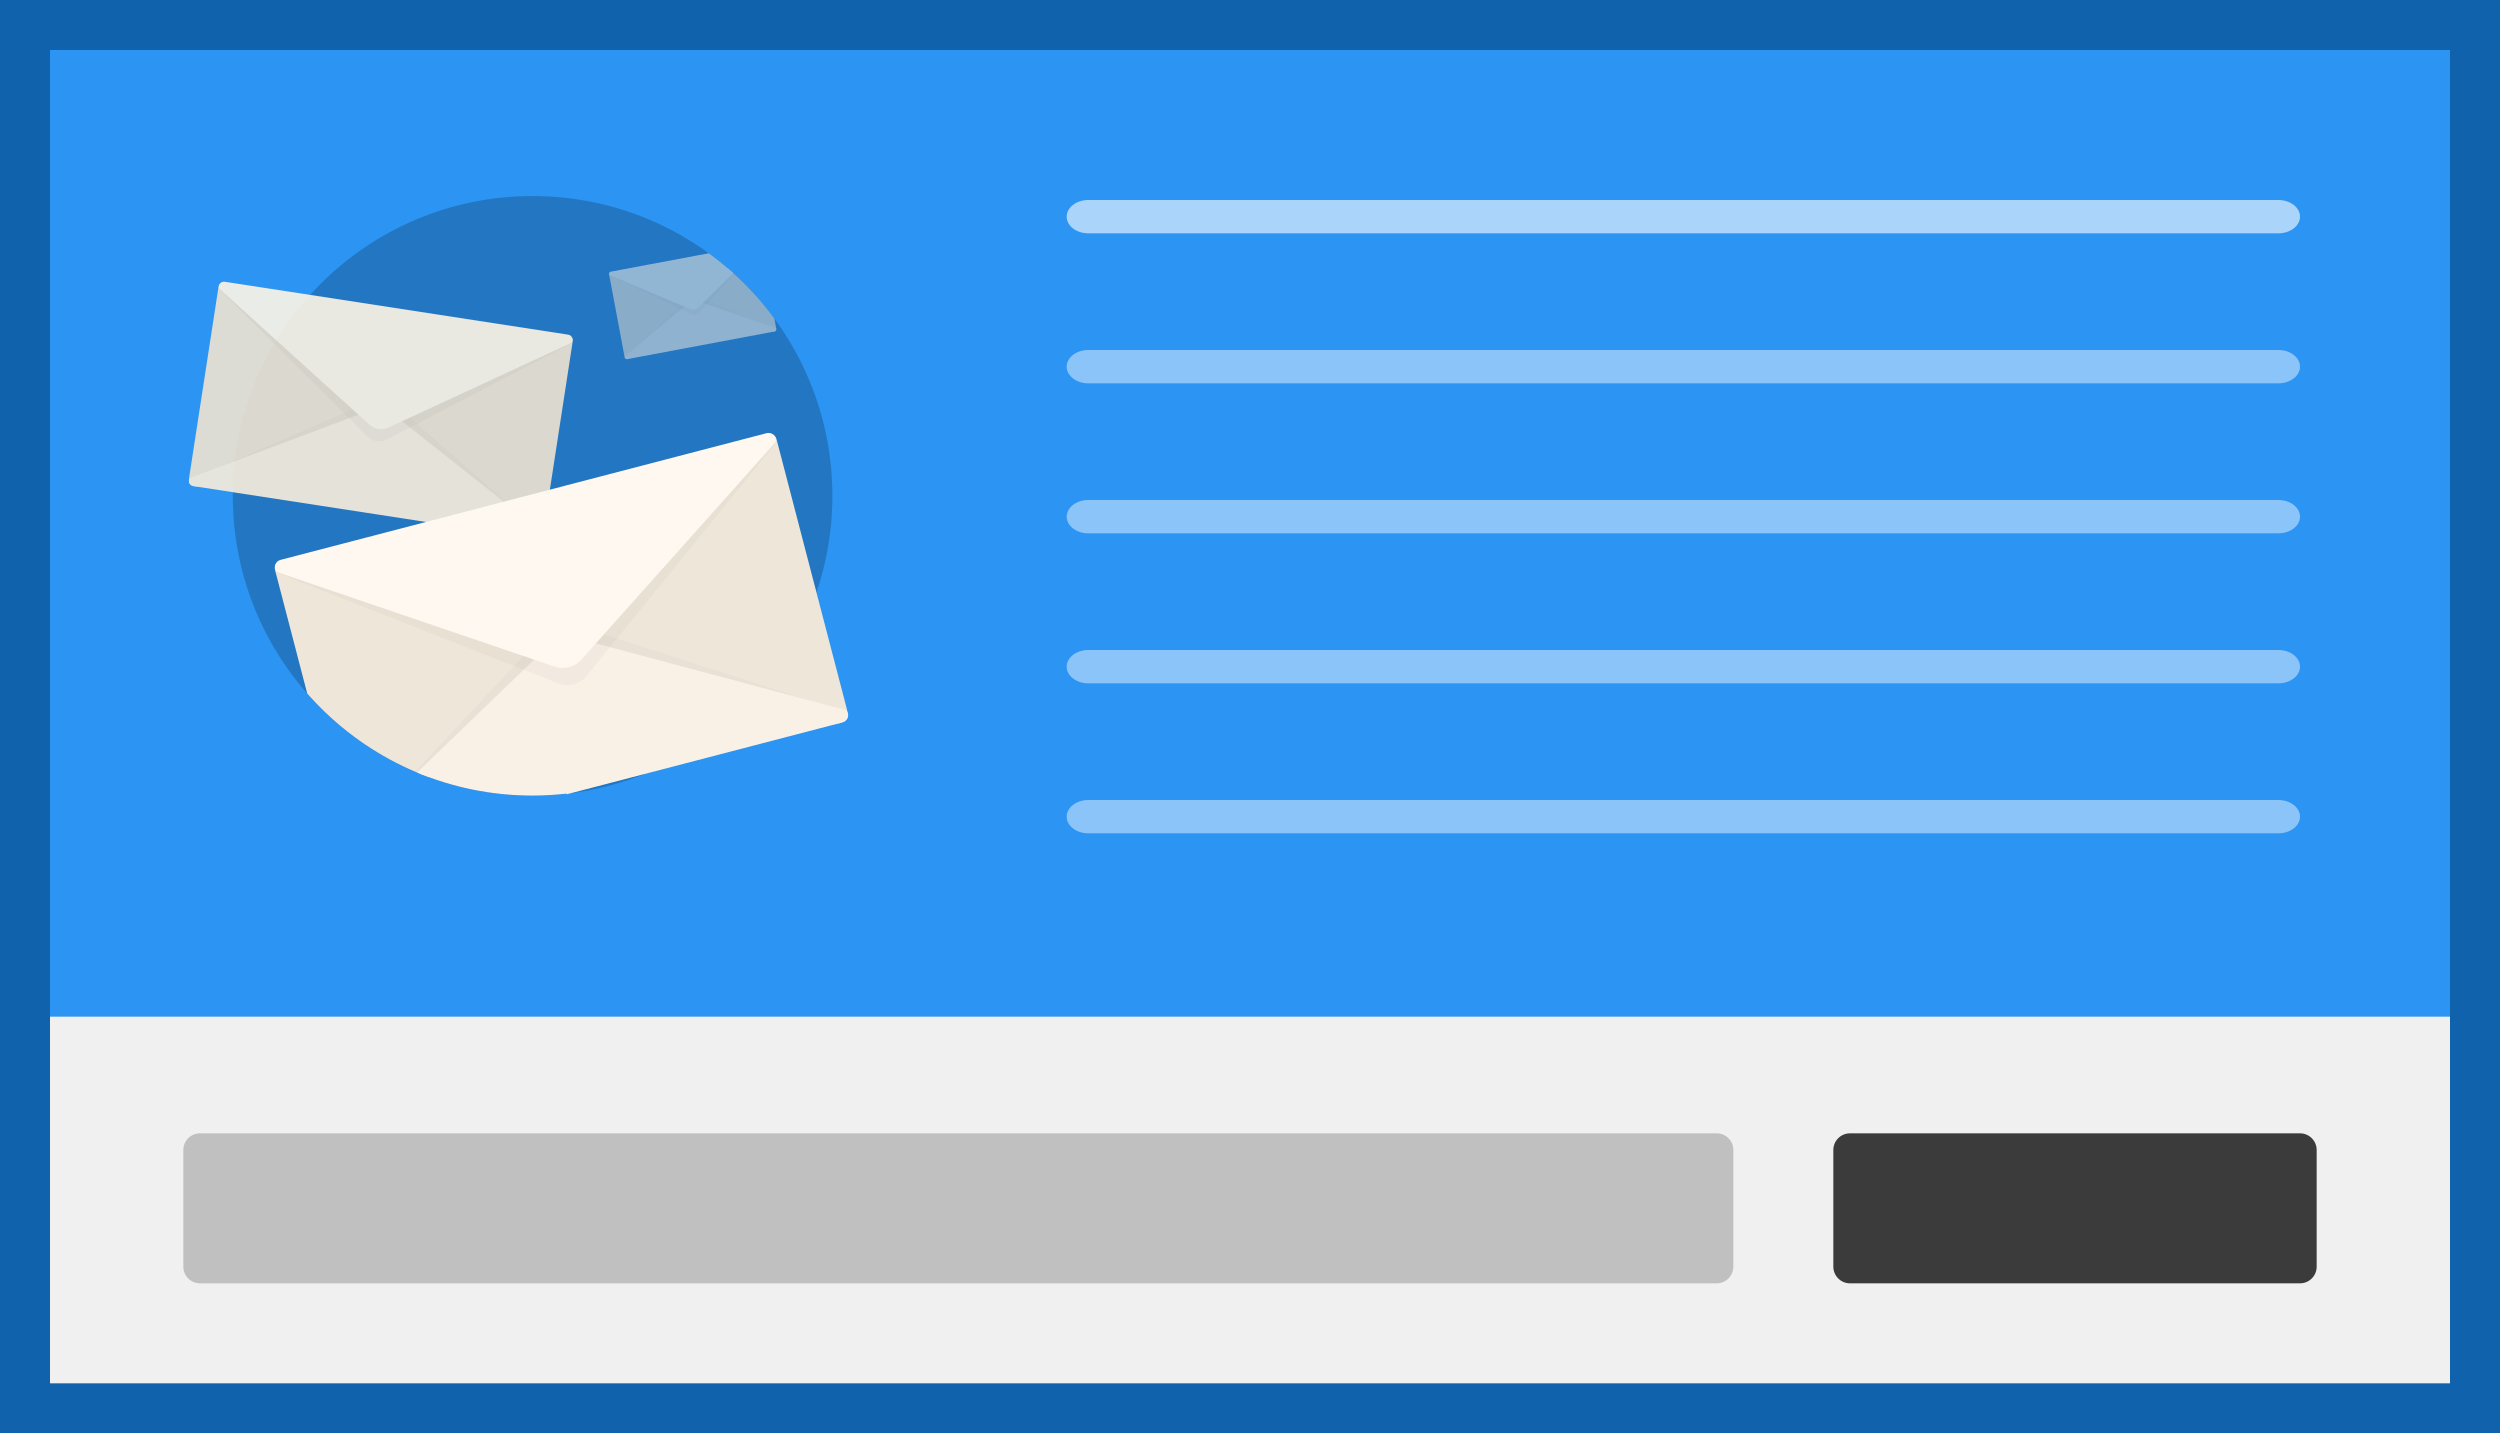 <?xml version="1.0" encoding="utf-8"?>
<!-- Generator: Adobe Illustrator 18.1.1, SVG Export Plug-In . SVG Version: 6.00 Build 0)  -->
<!DOCTYPE svg PUBLIC "-//W3C//DTD SVG 1.1//EN" "http://www.w3.org/Graphics/SVG/1.1/DTD/svg11.dtd">
<svg version="1.1" xmlns="http://www.w3.org/2000/svg" xmlns:xlink="http://www.w3.org/1999/xlink" x="0px" y="0px" width="150px"
	 height="86px" viewBox="0 0 150 86" enable-background="new 0 0 150 86" xml:space="preserve">
<rect x="0" y="0" width="150" height="86" fill="#808080" stroke="none"/>
<g id="Layer_1">
	<rect fill="#2C94F2" width="150" height="63"/>
	<path opacity="0.6" fill="#FFFFFF" d="M136.702,14H65.298C64.581,14,64,13.552,64,13v0c0-0.552,0.581-1,1.298-1h71.404
		c0.717,0,1.298,0.448,1.298,1v0C138,13.552,137.419,14,136.702,14z"/>
	<path opacity="0.45" fill="#FFFFFF" d="M136.702,23H65.298C64.581,23,64,22.552,64,22v0c0-0.552,0.581-1,1.298-1h71.404
		c0.717,0,1.298,0.448,1.298,1v0C138,22.552,137.419,23,136.702,23z"/>
	<path opacity="0.45" fill="#FFFFFF" d="M136.702,32H65.298C64.581,32,64,31.552,64,31v0c0-0.552,0.581-1,1.298-1h71.404
		c0.717,0,1.298,0.448,1.298,1v0C138,31.552,137.419,32,136.702,32z"/>
	<path opacity="0.45" fill="#FFFFFF" d="M136.702,41H65.298C64.581,41,64,40.552,64,40l0,0c0-0.552,0.581-1,1.298-1h71.404
		c0.717,0,1.298,0.448,1.298,1l0,0C138,40.552,137.419,41,136.702,41z"/>
	<path opacity="0.45" fill="#FFFFFF" d="M136.702,50H65.298C64.581,50,64,49.552,64,49l0,0c0-0.552,0.581-1,1.298-1h71.404
		c0.717,0,1.298,0.448,1.298,1l0,0C138,49.552,137.419,50,136.702,50z"/>
	<rect y="61" fill="#F0F0F0" width="150" height="25"/>
	<path opacity="0.2" d="M103,77H12c-0.552,0-1-0.448-1-1v-7c0-0.552,0.448-1,1-1h91c0.552,0,1,0.448,1,1v7
		C104,76.552,103.552,77,103,77z"/>
	<path fill="#3B3B3B" d="M138,77h-27c-0.552,0-1-0.448-1-1v-7c0-0.552,0.448-1,1-1h27c0.552,0,1,0.448,1,1v7
		C139,76.552,138.552,77,138,77z"/>
	<g>
		<path fill="#1062AD" d="M147,3v80H3V3H147 M150,0H0v86h150V0L150,0z"/>
	</g>
	<g>
		<circle opacity="0.2" cx="31.955" cy="29.75" r="17.987"/>
		<g>
			<defs>
				<path id="SVGID_43_" d="M50.845,42.712c-0.013-0.073-0.029-0.15-0.052-0.24l-1.808-6.935c0.617-1.817,0.957-3.762,0.957-5.787
					c0-9.934-8.053-17.987-17.987-17.987c-5.295,0-10.055,2.289-13.347,5.931l-5.118-0.789c-0.093-0.014-0.176,0.013-0.241,0.064
					c-0.053,0.035-0.091,0.086-0.114,0.145c-0.001,0.002-0.001,0.004-0.002,0.006c-0.007,0.018-0.012,0.036-0.015,0.055
					c-0.001,0.005-0.003,0.009-0.004,0.013l-1.755,11.394c-0.013,0.087-0.02,0.158-0.021,0.221c-0.031,0.163,0.076,0.335,0.26,0.363
					l0.173,0.027l0,0h0l2.203,0.339c-0.001,0.073-0.005,0.144-0.005,0.217c0,9.934,8.053,17.987,17.987,17.987
					c0.686,0,1.362-0.042,2.027-0.117c0.01,0.014,0.022,0.027,0.032,0.041l0.338-0.088c1.477-0.197,2.897-0.573,4.239-1.106
					l8.655-2.257l3.301-0.863C50.834,43.272,50.967,42.956,50.845,42.712z"/>
			</defs>
			<clipPath id="SVGID_2_">
				<use xlink:href="#SVGID_43_"  overflow="visible"/>
			</clipPath>
			<g opacity="0.9" clip-path="url(#SVGID_2_)">
				<path fill="#EFE2D0" d="M34.019,20.108l-0.851,0.19c-0.213,0.029-0.418,0.098-0.605,0.203l-9.63,3.838l9.101,7.976
					c0.422,0.065,0.512-0.037,0.577-0.459l1.755-11.394C34.398,20.257,34.224,20.08,34.019,20.108z"/>
				<path fill="#EFE2D0" d="M13.552,16.955l0.755,0.437c0.194,0.091,0.369,0.219,0.516,0.376l8.298,6.6l-11.35,4.825
					c-0.422-0.065-0.477-0.189-0.412-0.611l1.755-11.394C13.146,16.984,13.365,16.867,13.552,16.955z"/>
				<path opacity="0.02" d="M11.602,28.714l11.461-4.981l9.349,8.187c0.07,0.219-0.114,0.435-0.342,0.4l-20.262-3.122
					C11.58,29.164,11.469,28.902,11.602,28.714z"/>
				<path fill="#F9EDDB" d="M11.388,28.681l11.55-4.341l9.625,7.604c0.072,0.219-0.115,0.435-0.346,0.4l-20.619-3.176
					C11.367,29.131,11.254,28.869,11.388,28.681z"/>
				<path opacity="0.03" d="M34.314,20.583l-11.091,5.785c-0.389,0.203-0.866,0.131-1.178-0.179l-8.917-8.87
					c-0.072-0.219,0.115-0.435,0.347-0.4l20.629,3.178C34.335,20.133,34.449,20.395,34.314,20.583z"/>
				<path fill="#FFF5E6" d="M34.291,20.563L23.3,25.657c-0.374,0.174-0.819,0.106-1.125-0.171l-9.029-8.18
					c-0.072-0.219,0.115-0.435,0.346-0.4l20.589,3.172C34.312,20.113,34.425,20.375,34.291,20.563z"/>
			</g>
			<g opacity="0.5" clip-path="url(#SVGID_2_)">
				<path fill="#EFE2D0" d="M45.451,14.665l-0.318,0.199c-0.082,0.042-0.156,0.099-0.217,0.169l-3.361,2.934l4.835,1.938
					c0.181-0.034,0.203-0.088,0.169-0.269l-0.915-4.877C45.627,14.672,45.531,14.625,45.451,14.665z"/>
				<path fill="#EFE2D0" d="M36.691,16.309l0.369,0.07c0.092,0.009,0.181,0.036,0.263,0.079l4.312,1.494l-3.918,3.581
					c-0.181,0.034-0.221-0.009-0.255-0.189l-0.915-4.877C36.531,16.379,36.603,16.3,36.691,16.309z"/>
				<path opacity="0.02" d="M37.58,21.362l3.941-3.66l4.965,1.988c0.06,0.079,0.016,0.193-0.082,0.211l-8.672,1.628
					C37.635,21.548,37.553,21.457,37.58,21.362z"/>
				<path fill="#F9EDDB" d="M37.489,21.379l4.069-3.413l4.994,1.712c0.061,0.079,0.015,0.193-0.084,0.212l-8.825,1.657
					C37.544,21.565,37.461,21.475,37.489,21.379z"/>
				<path opacity="0.03" d="M45.639,14.816l-3.676,3.933c-0.129,0.138-0.333,0.177-0.504,0.096l-4.887-2.327
					c-0.061-0.079-0.015-0.193,0.084-0.212l8.829-1.657C45.583,14.63,45.667,14.72,45.639,14.816z"/>
				<path fill="#FFF5E6" d="M45.627,14.811l-3.734,3.639c-0.127,0.124-0.318,0.16-0.481,0.091l-4.835-2.031
					c-0.061-0.079-0.015-0.193,0.083-0.212l8.812-1.654C45.571,14.625,45.655,14.715,45.627,14.811z"/>
			</g>
			<g clip-path="url(#SVGID_2_)">
				<path fill="#EEE6D9" d="M45.923,26.069l-1.021,0.74c-0.266,0.16-0.499,0.369-0.687,0.616L33.633,38.044l16.657,5.368
					c0.598-0.156,0.659-0.342,0.503-0.94l-4.205-16.133C46.512,26.05,46.179,25.914,45.923,26.069z"/>
				<path fill="#EEE6D9" d="M16.944,33.622l1.253,0.148c0.31,0.01,0.616,0.079,0.901,0.202L33.9,37.975L21.6,50.89
					c-0.598,0.156-0.742,0.023-0.898-0.575l-4.205-16.133C16.422,33.893,16.646,33.613,16.944,33.622z"/>
				<path opacity="0.02" d="M21.1,50.352l12.357-13.186l17.106,5.506c0.219,0.25,0.098,0.644-0.224,0.728l-28.689,7.478
					C21.329,50.961,21.031,50.677,21.1,50.352z"/>
				<path fill="#F9F1E6" d="M20.798,50.43l12.843-12.388l17.139,4.573c0.222,0.25,0.097,0.644-0.231,0.729l-29.193,7.61
					C21.028,51.04,20.727,50.756,20.798,50.43z"/>
				<path opacity="0.03" d="M46.587,26.53L35.181,40.571c-0.4,0.493-1.075,0.67-1.666,0.438l-16.924-6.66
					c-0.222-0.25-0.097-0.644,0.231-0.729l29.207-7.613C46.357,25.92,46.658,26.204,46.587,26.53z"/>
				<path fill="#FFF8F0" d="M46.545,26.516L34.876,39.583c-0.397,0.445-1.027,0.61-1.592,0.418L16.606,34.32
					c-0.221-0.25-0.097-0.644,0.23-0.729l29.151-7.599C46.315,25.907,46.616,26.19,46.545,26.516z"/>
			</g>
		</g>
	</g>
</g>
<g id="Layer_2" display="none">
</g>
</svg>
